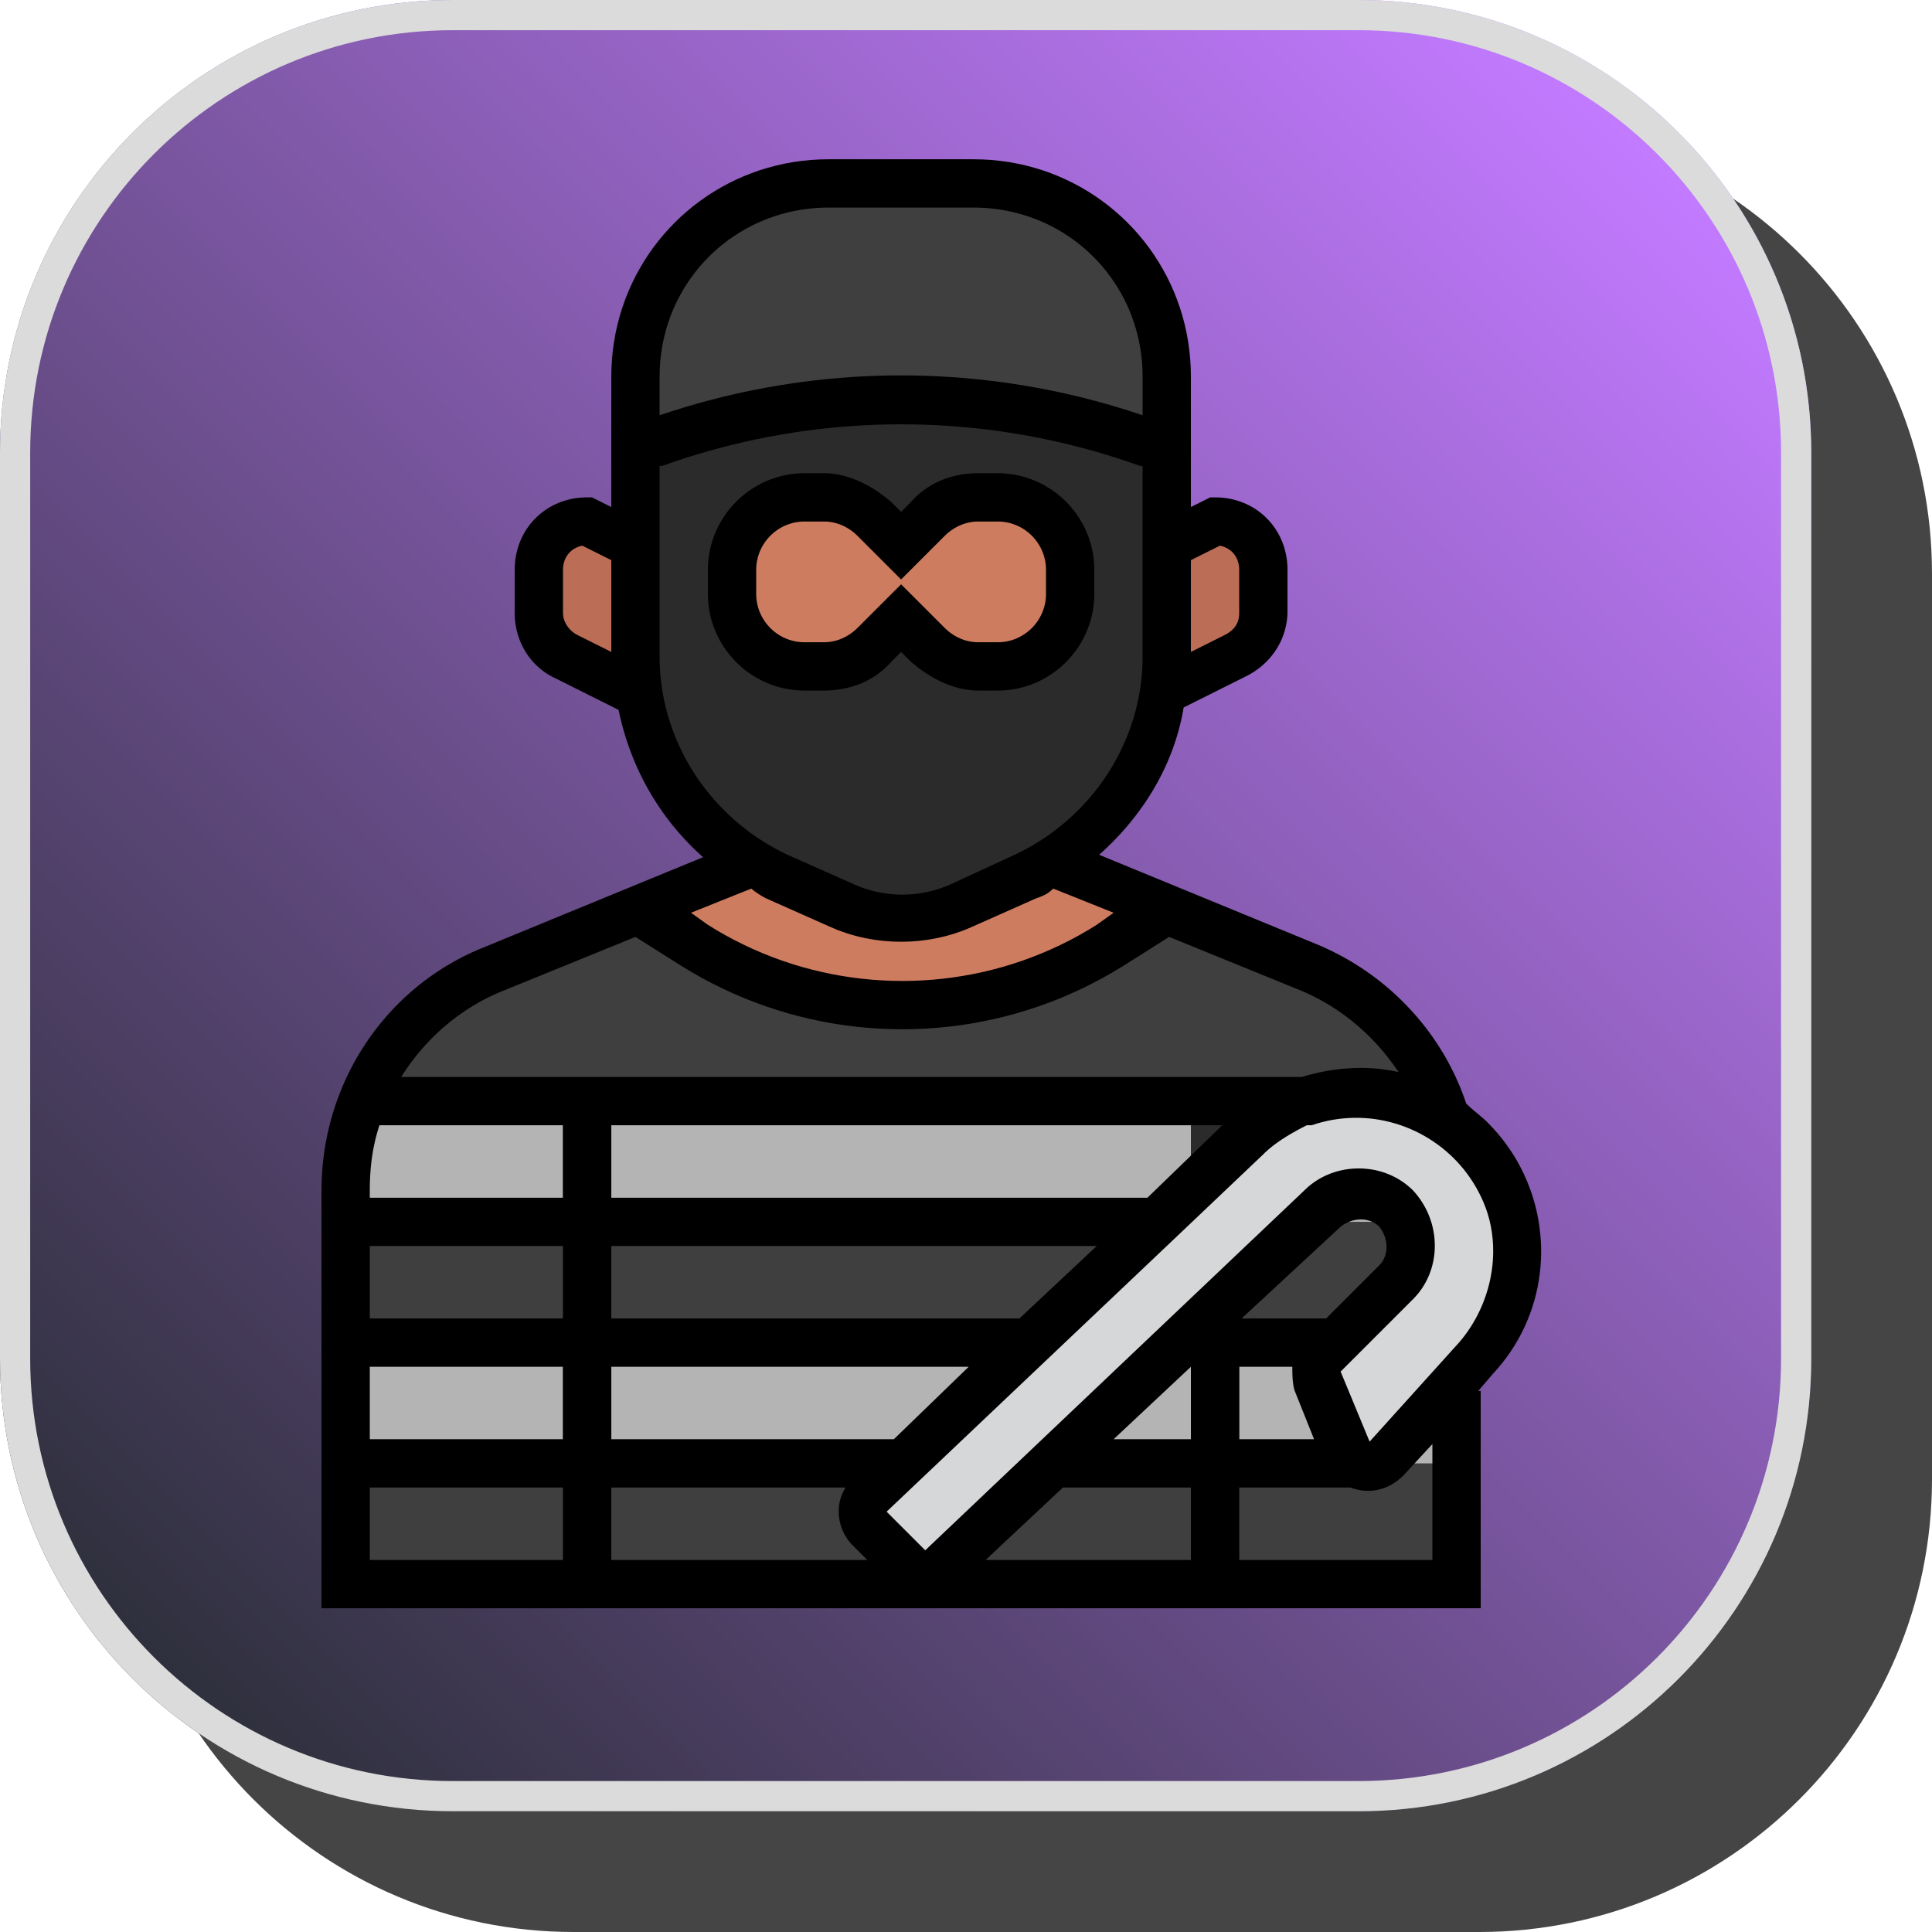 <?xml version="1.0" encoding="UTF-8" standalone="no"?>
<!DOCTYPE svg PUBLIC "-//W3C//DTD SVG 1.1//EN" "http://www.w3.org/Graphics/SVG/1.1/DTD/svg11.dtd">
<svg version="1.1" xmlns="http://www.w3.org/2000/svg" xmlns:xlink="http://www.w3.org/1999/xlink" preserveAspectRatio="xMidYMid meet" viewBox="0 0 640 640" width="35" height="35"><defs><path d="M490 40C572.84 40 640 107.16 640 190C640 280 640 400 640 490C640 572.84 572.84 640 490 640C400 640 280 640 190 640C107.16 640 40 572.84 40 490C40 400 40 280 40 190C40 107.16 107.16 40 190 40C280 40 400 40 490 40Z" id="eFwPlevRc"></path><path d="M450 0C532.84 0 600 67.16 600 150C600 240 600 360 600 450C600 532.84 532.84 600 450 600C360 600 240 600 150 600C67.16 600 0 532.84 0 450C0 360 0 240 0 150C0 67.16 67.16 0 150 0C240 0 360 0 450 0Z" id="gVLpY1RV1"></path><linearGradient id="gradientagXc4qlzF" gradientUnits="userSpaceOnUse" x1="555.81" y1="59.8" x2="45.39" y2="569.38"><stop style="stop-color: #c27aff;stop-opacity: 1" offset="0%"></stop><stop style="stop-color: #2b2e38;stop-opacity: 1" offset="100%"></stop><stop style="stop-color: #010000;stop-opacity: 1" offset="100%"></stop></linearGradient><clipPath id="clipabRmsZpCw"><use xlink:href="#gVLpY1RV1" opacity="1"></use></clipPath><path d="M346.5 284.76L250.5 284.76C198.66 306.36 169.86 318.36 164.1 320.76C133.7 332.76 114.5 361.56 114.5 394.36C114.5 403.05 114.5 446.52 114.5 524.76L482.5 524.76C482.5 446.52 482.5 403.05 482.5 394.36C482.5 361.56 463.3 332.76 432.9 320.76C421.38 315.96 392.58 303.96 346.5 284.76Z" id="k5xAMtLz4"></path><path d="M114.5 444.76L482.5 444.76L482.5 484.76L114.5 484.76L114.5 444.76Z" id="b3YPEMKd3V"></path><path d="M482.5 404.76C482.5 398.52 482.5 395.05 482.5 394.36C482.5 383.96 480.9 374.36 476.9 364.76C441.22 364.76 155.78 364.76 120.1 364.76C116.1 374.36 114.5 383.96 114.5 394.36C114.5 395.05 114.5 398.52 114.5 404.76L482.5 404.76Z" id="b3UOllDlm"></path><path d="M186.5 364.76L202.5 364.76L202.5 524.76L186.5 524.76L186.5 364.76Z" id="blHbSVcAc"></path><path d="M394.5 364.76L410.5 364.76L410.5 524.76L394.5 524.76L394.5 364.76Z" id="a33oUG3BCQ"></path><path d="M288.1 506.36C284.9 503.16 284.9 498.36 288.1 495.16C300.58 483.32 400.42 388.6 412.9 376.76C433.7 356.76 466.5 357.56 486.5 377.56C506.5 397.56 507.3 429.56 488.1 450.36C485.14 453.64 461.46 479.88 458.5 483.16C455.3 486.36 450.5 486.36 447.3 483.96C446.5 483.16 445.7 482.36 444.9 480.76C443.94 478.44 436.26 459.88 435.3 457.56C434.5 454.36 434.5 451.16 436.9 448.76C439.3 446.36 458.5 427.16 460.9 424.76C467.3 418.36 467.3 407.16 460.9 400.76C454.5 394.36 443.3 394.36 436.9 400.76C424.42 412.6 324.58 507.32 312.1 519.16C308.9 522.36 304.1 522.36 300.9 519.16C298.34 516.6 289.38 507.64 288.1 506.36Z" id="a1DvfStEHc"></path><path d="M229.7 312.76C271.3 339.16 324.9 339.16 367.3 312.76C368.58 311.96 374.98 307.96 386.5 300.76L346.5 284.76L250.5 284.76L211.3 300.76C221.11 307.16 227.25 311.16 229.7 312.76Z" id="cxPddF666"></path><path d="M386.5 176.76L386.5 224.76C400.42 218.04 408.15 214.3 409.7 213.56C415.3 211.16 418.5 205.56 418.5 199.16C418.5 197.72 418.5 186.2 418.5 184.76C418.5 175.96 411.3 168.76 402.5 168.76C400.37 169.82 395.03 172.49 386.5 176.76Z" id="a1hj2wYJRI"></path><path d="M194.5 172.76C185.7 172.76 178.5 179.96 178.5 188.76C178.5 190.2 178.5 201.72 178.5 203.16C178.5 209.56 181.7 215.16 187.3 217.56C188.85 218.3 196.58 222.04 210.5 228.76L210.5 180.76C201.97 176.49 196.63 173.82 194.5 172.76Z" id="agavw3fc"></path><path d="M274.5 60.76C239.3 60.76 210.5 89.56 210.5 124.76C210.5 126.36 210.5 134.36 210.5 148.76L386.5 148.76C386.5 134.36 386.5 126.36 386.5 124.76C386.5 89.56 357.7 60.76 322.5 60.76C312.9 60.76 279.3 60.76 274.5 60.76Z" id="bP5NhUDyT"></path><path d="M386.5 148.76C386.5 190.04 386.5 212.97 386.5 217.56C386.5 248.76 368.1 277.56 339.3 290.36C337.14 291.32 319.86 299 317.7 299.96C304.9 305.56 290.5 305.56 277.7 299.96C275.54 299 258.26 291.32 256.1 290.36C228.9 276.76 210.5 248.76 210.5 217.56C210.5 212.97 210.5 190.04 210.5 148.76C213.86 147.32 215.73 146.52 216.1 146.36C268.9 127.16 327.3 127.16 380.1 146.36C380.95 146.68 383.09 147.48 386.5 148.76Z" id="c16yu9zILn"></path><path d="M272.9 164.76C279.3 164.76 285.7 167.16 289.7 171.96C290.29 172.54 293.22 175.48 298.5 180.76C303.78 175.48 306.71 172.54 307.3 171.96C312.1 167.16 317.7 164.76 324.1 164.76C324.74 164.76 329.86 164.76 330.5 164.76C344.1 164.76 354.5 175.16 354.5 188.76C354.5 189.56 354.5 195.96 354.5 196.76C354.5 210.36 344.1 220.76 330.5 220.76C329.86 220.76 324.74 220.76 324.1 220.76C317.7 220.76 311.3 218.36 307.3 213.56C306.71 212.97 303.78 210.04 298.5 204.76C293.22 210.04 290.29 212.97 289.7 213.56C284.9 218.36 279.3 220.76 272.9 220.76C272.26 220.76 267.14 220.76 266.5 220.76C252.9 220.76 242.5 210.36 242.5 196.76C242.5 195.96 242.5 189.56 242.5 188.76C242.5 175.16 252.9 164.76 266.5 164.76C267.78 164.76 272.26 164.76 272.9 164.76Z" id="d9pMmMZnI"></path><path d="M274.1 156.79L274.7 156.82L275.3 156.87L275.9 156.94L276.49 157.02L277.09 157.11L277.69 157.22L278.28 157.34L278.88 157.47L279.47 157.61L280.06 157.77L280.65 157.94L281.23 158.12L281.82 158.32L282.4 158.52L282.98 158.74L283.55 158.97L284.13 159.21L284.7 159.46L285.27 159.72L285.83 159.99L286.4 160.27L286.95 160.56L287.51 160.86L288.06 161.17L288.61 161.49L289.15 161.81L289.69 162.15L290.22 162.49L290.76 162.85L291.28 163.21L291.8 163.58L292.32 163.95L292.83 164.34L293.33 164.73L293.83 165.12L294.33 165.53L294.82 165.94L295.3 166.36L298.5 169.56L301.47 166.59L301.51 166.55L301.58 166.48L301.7 166.36L302.12 165.88L302.56 165.42L303 164.97L303.45 164.53L303.91 164.11L304.38 163.69L304.85 163.29L305.34 162.9L305.83 162.52L306.32 162.16L306.83 161.8L307.34 161.46L307.87 161.13L308.39 160.81L308.93 160.51L309.47 160.21L310.02 159.93L310.57 159.66L311.13 159.4L311.7 159.16L312.27 158.92L312.85 158.7L313.44 158.49L314.03 158.29L314.62 158.11L315.22 157.93L315.83 157.77L316.44 157.62L317.05 157.48L317.67 157.36L318.3 157.24L318.93 157.14L319.56 157.05L320.2 156.97L320.84 156.91L321.49 156.85L322.13 156.81L322.79 156.78L323.44 156.76L324.1 156.76L330.5 156.76L331.81 156.78L333.11 156.86L334.4 157L335.67 157.18L336.93 157.41L338.17 157.69L339.39 158.02L340.59 158.4L341.77 158.82L342.92 159.28L344.06 159.79L345.17 160.34L346.26 160.94L347.32 161.57L348.36 162.24L349.37 162.95L350.35 163.7L351.3 164.48L352.21 165.3L353.1 166.16L353.95 167.04L354.77 167.96L355.56 168.91L356.3 169.89L357.02 170.9L357.69 171.93L358.32 173L358.91 174.08L359.47 175.2L359.97 176.33L360.44 177.49L360.86 178.67L361.24 179.87L361.57 181.09L361.85 182.33L362.08 183.58L362.26 184.86L362.39 186.14L362.47 187.44L362.5 188.76L362.5 196.76L362.47 198.07L362.39 199.37L362.26 200.66L362.08 201.93L361.85 203.18L361.57 204.42L361.24 205.64L360.86 206.84L360.44 208.02L359.97 209.18L359.47 210.32L358.91 211.43L358.32 212.52L357.69 213.58L357.02 214.62L356.3 215.62L355.56 216.6L354.77 217.55L353.95 218.47L353.1 219.36L352.21 220.21L351.3 221.03L350.35 221.81L349.37 222.56L348.36 223.27L347.32 223.94L346.26 224.58L345.17 225.17L344.06 225.72L342.92 226.23L341.77 226.7L340.59 227.12L339.39 227.49L338.17 227.82L336.93 228.1L335.67 228.34L334.4 228.52L333.11 228.65L331.81 228.73L330.5 228.76L324.1 228.76L323.5 228.75L322.9 228.73L322.3 228.69L321.7 228.64L321.1 228.57L320.51 228.49L319.91 228.4L319.31 228.3L318.72 228.18L318.13 228.04L317.53 227.9L316.94 227.74L316.35 227.57L315.77 227.39L315.18 227.2L314.6 226.99L314.02 226.77L313.45 226.55L312.87 226.31L312.3 226.06L311.73 225.8L311.17 225.53L310.6 225.25L310.05 224.96L309.49 224.66L308.94 224.35L308.39 224.03L307.85 223.7L307.31 223.36L306.78 223.02L306.24 222.67L305.72 222.31L305.2 221.94L304.68 221.56L304.17 221.18L303.67 220.79L303.17 220.39L302.67 219.98L302.18 219.57L301.7 219.16L300.3 217.76L298.5 215.96L295.3 219.16L294.88 219.63L294.44 220.09L294 220.54L293.55 220.98L293.09 221.41L292.62 221.82L292.15 222.22L291.66 222.61L291.17 222.99L290.68 223.36L290.17 223.71L289.66 224.05L289.13 224.38L288.61 224.7L288.07 225.01L287.53 225.3L286.98 225.58L286.43 225.85L285.87 226.11L285.3 226.36L284.73 226.59L284.15 226.81L283.56 227.02L282.97 227.22L282.38 227.41L281.78 227.58L281.17 227.74L280.56 227.89L279.95 228.03L279.33 228.16L278.7 228.27L278.07 228.37L277.44 228.46L276.8 228.54L276.16 228.61L275.51 228.66L274.87 228.7L274.21 228.73L273.56 228.75L272.9 228.76L266.5 228.76L265.19 228.73L263.89 228.65L262.6 228.52L261.33 228.34L260.07 228.1L258.83 227.82L257.61 227.49L256.41 227.12L255.23 226.7L254.08 226.23L252.94 225.72L251.83 225.17L250.74 224.58L249.68 223.94L248.64 223.27L247.63 222.56L246.65 221.81L245.7 221.03L244.79 220.21L243.9 219.36L243.05 218.47L242.23 217.55L241.44 216.6L240.7 215.62L239.98 214.62L239.31 213.58L238.68 212.52L238.09 211.43L237.53 210.32L237.02 209.18L236.56 208.02L236.14 206.84L235.76 205.64L235.43 204.42L235.15 203.18L234.92 201.93L234.74 200.66L234.61 199.37L234.53 198.07L234.5 196.76L234.5 188.76L234.53 187.44L234.61 186.14L234.74 184.86L234.92 183.58L235.15 182.33L235.43 181.09L235.76 179.87L236.14 178.67L236.56 177.49L237.03 176.33L237.53 175.2L238.09 174.08L238.68 173L239.31 171.93L239.98 170.9L240.7 169.89L241.44 168.91L242.23 167.96L243.05 167.04L243.9 166.16L244.79 165.3L245.7 164.48L246.65 163.7L247.63 162.95L248.64 162.24L249.68 161.57L250.74 160.94L251.83 160.34L252.94 159.79L254.08 159.28L255.23 158.82L256.41 158.4L257.61 158.02L258.83 157.69L260.07 157.41L261.33 157.18L262.6 157L263.89 156.86L265.19 156.78L266.5 156.76L272.9 156.76L273.5 156.76L274.1 156.79ZM265.84 172.77L265.19 172.81L264.55 172.88L263.91 172.97L263.29 173.08L262.67 173.22L262.06 173.39L261.46 173.58L260.87 173.79L260.29 174.02L259.72 174.27L259.16 174.55L258.62 174.85L258.09 175.16L257.57 175.5L257.07 175.85L256.58 176.23L256.1 176.62L255.64 177.03L255.2 177.46L254.77 177.9L254.36 178.36L253.97 178.83L253.6 179.32L253.24 179.83L252.91 180.34L252.59 180.88L252.29 181.42L252.02 181.98L251.76 182.54L251.53 183.12L251.32 183.71L251.13 184.31L250.97 184.92L250.83 185.54L250.71 186.17L250.62 186.81L250.55 187.45L250.51 188.1L250.5 188.76L250.5 196.76L250.51 197.41L250.55 198.06L250.62 198.71L250.71 199.34L250.83 199.97L250.97 200.59L251.13 201.2L251.32 201.8L251.53 202.39L251.76 202.97L252.02 203.54L252.29 204.09L252.59 204.64L252.91 205.17L253.24 205.69L253.6 206.19L253.97 206.68L254.36 207.15L254.77 207.61L255.2 208.06L255.64 208.48L256.1 208.89L256.58 209.29L257.07 209.66L257.57 210.01L258.09 210.35L258.62 210.67L259.16 210.96L259.72 211.24L260.29 211.49L260.87 211.73L261.46 211.94L262.06 212.13L262.67 212.29L263.29 212.43L263.91 212.55L264.55 212.64L265.19 212.7L265.84 212.74L266.5 212.76L272.9 212.76L273.2 212.75L273.5 212.74L273.8 212.73L274.1 212.71L274.4 212.68L274.7 212.65L275 212.61L275.29 212.56L275.59 212.51L275.89 212.46L276.18 212.39L276.48 212.32L276.77 212.25L277.07 212.17L277.36 212.08L277.65 211.99L277.94 211.89L278.23 211.78L278.51 211.67L278.8 211.56L279.08 211.43L279.37 211.3L279.65 211.17L279.93 211.03L280.2 210.88L280.48 210.73L280.75 210.57L281.03 210.4L281.3 210.23L281.56 210.06L281.83 209.87L282.09 209.68L282.35 209.49L282.61 209.29L282.86 209.08L283.12 208.87L283.37 208.65L283.61 208.42L283.86 208.19L284.1 207.96L284.96 207.1L285.14 206.92L293.78 198.28L294.32 197.74L298.5 193.56L312.9 207.96L313.14 208.19L313.39 208.42L313.63 208.65L313.88 208.87L314.14 209.08L314.39 209.29L314.65 209.49L314.91 209.68L315.17 209.87L315.44 210.06L315.7 210.23L315.97 210.4L316.25 210.57L316.52 210.73L316.8 210.88L317.07 211.03L317.35 211.17L317.63 211.3L317.92 211.43L318.2 211.56L318.49 211.67L318.77 211.78L319.06 211.89L319.35 211.99L319.64 212.08L319.93 212.17L320.23 212.25L320.52 212.32L320.82 212.39L321.11 212.46L321.41 212.51L321.71 212.56L322 212.61L322.3 212.65L322.6 212.68L322.9 212.71L323.2 212.73L323.5 212.74L323.8 212.75L324.1 212.76L330.5 212.76L331.16 212.74L331.81 212.7L332.45 212.64L333.09 212.55L333.71 212.43L334.33 212.29L334.94 212.13L335.54 211.94L336.13 211.73L336.71 211.49L337.28 211.24L337.84 210.96L338.38 210.67L338.91 210.35L339.43 210.01L339.93 209.66L340.42 209.29L340.9 208.89L341.36 208.48L341.8 208.06L342.23 207.61L342.64 207.15L343.03 206.68L343.4 206.19L343.76 205.69L344.09 205.17L344.41 204.64L344.71 204.09L344.98 203.54L345.24 202.97L345.47 202.39L345.68 201.8L345.87 201.2L346.03 200.59L346.17 199.97L346.29 199.34L346.38 198.71L346.45 198.06L346.49 197.41L346.5 196.76L346.5 188.76L346.49 188.1L346.45 187.45L346.38 186.81L346.29 186.17L346.17 185.54L346.03 184.92L345.87 184.31L345.68 183.71L345.47 183.12L345.24 182.54L344.98 181.98L344.71 181.42L344.41 180.88L344.09 180.34L343.76 179.83L343.4 179.32L343.03 178.83L342.64 178.36L342.23 177.9L341.8 177.46L341.36 177.03L340.9 176.62L340.42 176.23L339.93 175.85L339.43 175.5L338.91 175.16L338.38 174.85L337.84 174.55L337.28 174.27L336.71 174.02L336.13 173.79L335.54 173.58L334.94 173.39L334.33 173.22L333.71 173.08L333.09 172.97L332.45 172.88L331.81 172.81L331.16 172.77L330.5 172.76L324.1 172.76L323.8 172.76L323.5 172.77L323.2 172.78L322.9 172.8L322.6 172.83L322.3 172.86L322 172.9L321.71 172.95L321.41 173L321.11 173.06L320.82 173.12L320.52 173.19L320.23 173.26L319.93 173.34L319.64 173.43L319.35 173.52L319.06 173.62L318.77 173.73L318.49 173.84L318.2 173.96L317.92 174.08L317.63 174.21L317.35 174.34L317.07 174.48L316.8 174.63L316.52 174.78L316.25 174.94L315.97 175.11L315.7 175.28L315.44 175.46L315.17 175.64L314.91 175.83L314.65 176.02L314.39 176.22L314.14 176.43L313.88 176.64L313.63 176.86L313.39 177.09L313.14 177.32L312.9 177.56L303.22 187.23L302.68 187.77L298.5 191.96L286.8 180.26L284.64 178.1L284.1 177.56L283.86 177.32L283.61 177.09L283.37 176.86L283.12 176.64L282.86 176.43L282.61 176.22L282.35 176.02L282.09 175.83L281.83 175.64L281.56 175.46L281.3 175.28L281.03 175.11L280.75 174.94L280.48 174.78L280.2 174.63L279.93 174.48L279.65 174.34L279.37 174.21L279.08 174.08L278.8 173.96L278.51 173.84L278.23 173.73L277.94 173.62L277.65 173.52L277.36 173.43L277.07 173.34L276.77 173.26L276.48 173.19L276.18 173.12L275.89 173.06L275.59 173L275.29 172.95L275 172.9L274.7 172.86L274.4 172.83L274.1 172.8L273.8 172.78L273.5 172.77L273.2 172.76L272.9 172.76L266.5 172.76L265.84 172.77Z" id="fj0Ok4ZKo"></path><path d="M328.44 52.99L331.35 53.29L334.24 53.69L337.08 54.21L339.88 54.84L342.64 55.57L345.35 56.4L348.01 57.34L350.63 58.38L353.19 59.52L355.69 60.75L358.14 62.07L360.53 63.49L362.86 64.99L365.12 66.58L367.32 68.25L369.45 70.01L371.51 71.84L373.5 73.76L375.41 75.74L377.25 77.8L379 79.93L380.68 82.13L382.27 84.4L383.77 86.73L385.18 89.12L386.51 91.56L387.74 94.07L388.88 96.63L389.91 99.25L390.85 101.91L391.69 104.62L392.42 107.38L393.05 110.18L393.56 113.02L393.97 115.9L394.26 118.82L394.44 121.77L394.5 124.76L394.5 167.96L400.9 164.76L402.5 164.76L403.51 164.78L404.52 164.83L405.5 164.93L406.48 165.06L407.44 165.23L408.38 165.43L409.31 165.67L410.22 165.95L411.11 166.25L411.99 166.59L412.84 166.97L413.68 167.37L414.5 167.81L415.3 168.27L416.07 168.76L416.82 169.29L417.55 169.84L418.26 170.42L418.94 171.02L419.6 171.66L420.23 172.31L420.84 173L421.42 173.7L421.97 174.43L422.49 175.19L422.99 175.96L423.45 176.76L423.89 177.58L424.29 178.41L424.66 179.27L425 180.14L425.31 181.04L425.58 181.95L425.82 182.88L426.03 183.82L426.2 184.78L426.33 185.75L426.42 186.74L426.48 187.74L426.5 188.76L426.5 202.36L426.49 203.07L426.46 203.78L426.41 204.49L426.34 205.19L426.24 205.88L426.13 206.56L426 207.24L425.85 207.91L425.69 208.57L425.5 209.22L425.3 209.86L425.07 210.5L424.84 211.13L424.58 211.75L424.31 212.36L424.02 212.96L423.71 213.55L423.39 214.13L423.05 214.7L422.7 215.26L422.33 215.81L421.95 216.35L421.55 216.87L421.14 217.39L420.72 217.9L420.28 218.39L419.83 218.87L419.37 219.34L418.89 219.8L418.4 220.24L417.9 220.68L417.39 221.1L416.86 221.5L416.33 221.89L415.78 222.27L415.22 222.64L414.66 222.99L414.08 223.33L413.5 223.65L412.9 223.96L392.1 234.36L391.85 235.79L391.57 237.22L391.26 238.64L390.93 240.04L390.57 241.44L390.18 242.83L389.78 244.21L389.34 245.58L388.88 246.93L388.4 248.28L387.89 249.62L387.36 250.95L386.81 252.26L386.23 253.57L385.63 254.86L385.01 256.14L384.36 257.41L383.7 258.67L383.01 259.92L382.3 261.16L381.57 262.38L380.82 263.59L380.05 264.79L379.26 265.98L378.44 267.15L377.61 268.32L376.76 269.46L375.89 270.6L375.01 271.72L374.1 272.83L373.18 273.93L372.23 275.01L371.28 276.08L370.3 277.13L369.31 278.17L368.3 279.2L367.27 280.21L366.23 281.21L365.17 282.19L364.1 283.16L436.1 312.76L437.83 313.49L439.54 314.27L441.24 315.08L442.91 315.92L444.56 316.8L446.2 317.71L447.81 318.65L449.4 319.63L450.97 320.64L452.51 321.68L454.03 322.75L455.53 323.86L457.01 324.99L458.46 326.16L459.88 327.35L461.28 328.58L462.65 329.83L463.99 331.11L465.31 332.42L466.6 333.76L467.86 335.12L469.09 336.51L470.29 337.93L471.47 339.37L472.61 340.83L473.72 342.33L474.8 343.84L475.84 345.38L476.86 346.95L477.84 348.53L478.78 350.14L479.7 351.77L480.57 353.42L481.42 355.1L482.22 356.79L482.99 358.51L483.73 360.24L484.42 361.99L485.08 363.77L485.7 365.56L485.88 365.74L486.06 365.91L486.24 366.08L486.42 366.25L486.6 366.42L486.78 366.59L486.96 366.75L487.14 366.91L487.32 367.07L487.5 367.23L487.68 367.39L487.86 367.54L488.04 367.7L488.22 367.85L488.4 368L488.58 368.16L488.76 368.31L488.94 368.46L489.12 368.61L489.48 368.91L489.66 369.06L489.84 369.21L490.02 369.36L490.2 369.51L490.38 369.66L490.56 369.82L490.74 369.97L490.92 370.12L491.1 370.28L491.28 370.44L491.46 370.6L491.64 370.76L491.82 370.93L492 371.09L492.18 371.26L492.36 371.43L492.54 371.6L492.72 371.78L492.9 371.96L494.54 373.66L496.1 375.42L497.59 377.23L498.99 379.08L500.32 380.98L501.57 382.92L502.73 384.89L503.82 386.91L504.82 388.95L505.75 391.03L506.59 393.14L507.36 395.27L508.04 397.43L508.64 399.6L509.16 401.8L509.59 404.01L509.94 406.23L510.21 408.47L510.4 410.71L510.5 412.96L510.52 415.21L510.45 417.46L510.3 419.71L510.06 421.95L509.74 424.19L509.34 426.42L508.84 428.63L508.27 430.84L507.6 433.02L506.85 435.18L506.01 437.32L505.09 439.44L504.07 441.53L502.97 443.58L501.78 445.61L500.5 447.6L499.14 449.55L497.68 451.46L496.14 453.33L494.5 455.16L491.27 458.92L491.09 459.13L489.7 460.76L490.5 460.76L490.5 532.76L106.5 532.76L106.5 394.36L106.54 391.66L106.66 388.99L106.86 386.33L107.14 383.69L107.49 381.07L107.92 378.48L108.43 375.91L109.01 373.36L109.66 370.84L110.39 368.34L111.18 365.88L112.05 363.45L112.99 361.05L113.99 358.68L115.06 356.35L116.2 354.05L117.41 351.79L118.67 349.57L120.01 347.39L121.4 345.26L122.86 343.16L124.37 341.12L125.95 339.11L127.58 337.16L129.27 335.26L131.02 333.4L132.83 331.6L134.68 329.85L136.6 328.16L138.56 326.52L140.58 324.94L142.65 323.42L144.76 321.96L146.93 320.56L149.15 319.23L151.41 317.96L153.71 316.75L156.07 315.62L158.46 314.55L160.9 313.56L232.9 283.96L231.83 282.99L230.78 282.01L229.74 281.01L228.72 280L227.73 278.97L226.75 277.93L225.79 276.88L224.84 275.81L223.92 274.73L223.01 273.63L222.13 272.52L221.26 271.4L220.41 270.26L219.58 269.12L218.77 267.95L217.98 266.78L217.2 265.59L216.45 264.39L215.71 263.18L215 261.96L214.3 260.72L213.63 259.47L212.97 258.21L212.34 256.94L211.72 255.66L211.12 254.37L210.55 253.06L209.99 251.75L209.45 250.42L208.94 249.08L208.44 247.73L207.97 246.38L207.51 245.01L207.08 243.63L206.66 242.24L206.27 240.84L205.89 239.44L205.54 238.02L205.21 236.59L204.9 235.16L184.1 224.76L183.45 224.45L182.81 224.12L182.19 223.78L181.58 223.42L180.99 223.04L180.41 222.65L179.85 222.24L179.31 221.82L178.78 221.38L178.26 220.93L177.76 220.47L177.28 219.99L176.81 219.5L176.36 219L175.93 218.48L175.51 217.96L175.11 217.42L174.72 216.88L174.35 216.32L174 215.76L173.66 215.18L173.34 214.6L173.04 214.01L172.75 213.41L172.48 212.8L172.23 212.19L171.99 211.57L171.77 210.95L171.57 210.32L171.39 209.68L171.22 209.04L171.07 208.4L170.94 207.75L170.82 207.1L170.72 206.45L170.64 205.79L170.58 205.13L170.54 204.48L170.51 203.82L170.5 203.16L170.5 188.76L170.52 187.74L170.58 186.74L170.67 185.75L170.8 184.78L170.97 183.82L171.18 182.88L171.42 181.95L171.69 181.04L172 180.14L172.34 179.27L172.71 178.41L173.11 177.58L173.55 176.76L174.01 175.96L174.51 175.19L175.03 174.43L175.58 173.7L176.16 173L176.77 172.31L177.4 171.66L178.06 171.02L178.74 170.42L179.45 169.84L180.18 169.29L180.93 168.76L181.7 168.27L182.5 167.81L183.32 167.37L184.16 166.97L185.01 166.59L185.89 166.25L186.78 165.95L187.69 165.67L188.62 165.43L189.56 165.23L190.52 165.06L191.5 164.93L192.48 164.83L193.49 164.78L194.5 164.76L196.1 164.76L202.5 167.96L202.5 124.76L202.56 121.77L202.74 118.82L203.03 115.9L203.44 113.02L203.95 110.18L204.58 107.38L205.31 104.62L206.15 101.91L207.09 99.25L208.13 96.63L209.26 94.07L210.49 91.56L211.82 89.12L213.23 86.73L214.73 84.4L216.32 82.13L218 79.93L219.75 77.8L221.59 75.74L223.5 73.76L225.49 71.84L227.55 70.01L229.68 68.25L231.88 66.58L234.14 64.99L236.47 63.49L238.86 62.07L241.31 60.75L243.81 59.52L246.38 58.38L248.99 57.34L251.65 56.4L254.36 55.57L257.12 54.84L259.92 54.21L262.76 53.69L265.65 53.29L268.56 52.99L271.52 52.82L274.5 52.76L322.5 52.76L325.48 52.82L328.44 52.99ZM122.5 516.76L186.5 516.76L186.5 492.76L122.5 492.76L122.5 516.76ZM326.5 516.76L394.5 516.76L394.5 492.76L352.1 492.76L326.5 516.76ZM202.5 516.76L287.3 516.76L285.56 515.02L282.79 512.24L282.5 511.96L282.15 511.59L281.8 511.21L281.48 510.82L281.16 510.43L280.85 510.02L280.56 509.6L280.29 509.17L280.02 508.73L279.77 508.29L279.54 507.83L279.32 507.37L279.11 506.9L278.92 506.43L278.74 505.95L278.58 505.46L278.43 504.97L278.3 504.47L278.18 503.97L278.08 503.47L278 502.96L277.93 502.45L277.88 501.93L277.85 501.42L277.83 500.9L277.84 500.38L277.86 499.86L277.89 499.34L277.95 498.82L278.02 498.3L278.11 497.78L278.22 497.27L278.35 496.75L278.5 496.24L278.67 495.73L278.86 495.22L279.07 494.72L279.29 494.22L279.54 493.73L279.81 493.24L280.1 492.76L202.5 492.76L202.5 516.76ZM464.53 489.12L464.15 489.47L463.76 489.81L463.37 490.13L462.98 490.44L462.58 490.74L462.17 491.03L461.76 491.3L461.34 491.56L460.92 491.8L460.49 492.04L460.06 492.26L459.63 492.46L459.19 492.65L458.74 492.83L458.29 492.99L457.84 493.14L457.39 493.28L456.93 493.4L456.47 493.51L456 493.6L455.54 493.68L455.07 493.75L454.59 493.8L454.12 493.83L453.64 493.85L453.16 493.86L452.68 493.85L452.2 493.83L451.71 493.79L451.22 493.74L450.74 493.67L450.25 493.58L449.76 493.48L449.27 493.37L448.78 493.24L448.28 493.09L447.79 492.93L447.3 492.76L410.5 492.76L410.5 516.76L474.5 516.76L474.5 478.36L464.9 488.76L464.53 489.12ZM445.04 370.48L443.28 370.68L441.51 370.95L439.75 371.29L438 371.71L436.24 372.19L434.5 372.76L432.9 372.76L432.54 372.94L432.17 373.12L431.81 373.31L431.44 373.5L431.07 373.69L430.69 373.89L430.32 374.09L429.94 374.29L429.57 374.5L429.19 374.71L428.81 374.92L428.43 375.13L428.05 375.35L427.67 375.57L427.29 375.79L426.91 376.02L426.53 376.25L426.15 376.48L425.78 376.72L425.4 376.96L425.03 377.2L424.65 377.44L424.28 377.69L423.91 377.94L423.55 378.19L423.19 378.45L422.82 378.71L422.47 378.97L422.11 379.24L421.76 379.51L421.42 379.78L421.07 380.05L420.73 380.33L420.4 380.61L420.07 380.89L419.75 381.18L419.43 381.47L419.11 381.76L418.8 382.06L418.5 382.36L417.88 382.95L411.16 389.33L410.44 390.02L407.24 393.06L406.36 393.89L397 402.79L395.8 403.93L390.68 408.79L389.32 410.08L386.5 412.76L293.7 500.76L306.5 513.56L312.12 508.22L317.62 503L323 497.9L328.24 492.92L333.36 488.06L338.35 483.32L347.96 474.2L352.57 469.82L365.66 457.4L369.76 453.5L373.74 449.72L384.93 439.1L388.41 435.8L391.76 432.62L394.98 429.56L398.08 426.62L401.05 423.8L406.61 418.52L414 411.5L416.22 409.4L418.3 407.42L422.09 403.82L423.8 402.2L425.38 400.7L426.83 399.32L428.16 398.06L429.36 396.92L430.44 395.9L431.38 395L432.2 394.22L432.9 393.56L433.63 392.91L434.39 392.3L435.16 391.73L435.96 391.18L436.78 390.67L437.61 390.19L438.46 389.75L439.33 389.34L440.21 388.96L441.1 388.62L442.01 388.31L442.92 388.03L443.85 387.79L444.78 387.59L445.73 387.41L446.67 387.27L447.63 387.17L448.58 387.1L449.54 387.06L450.5 387.06L451.46 387.09L452.42 387.16L453.37 387.26L454.33 387.39L455.28 387.56L456.22 387.77L457.15 388.01L458.08 388.29L458.99 388.6L459.9 388.94L460.79 389.33L461.67 389.74L462.54 390.19L463.39 390.68L464.22 391.21L465.04 391.76L465.84 392.36L466.61 392.99L467.37 393.65L468.1 394.36L468.8 395.15L469.47 395.96L470.1 396.79L470.69 397.63L471.25 398.5L471.77 399.37L472.26 400.27L472.71 401.17L473.12 402.09L473.5 403.02L473.84 403.96L474.15 404.9L474.42 405.86L474.65 406.82L474.85 407.79L475.01 408.76L475.14 409.73L475.23 410.71L475.28 411.68L475.3 412.66L475.28 413.63L475.23 414.6L475.14 415.57L475.01 416.53L474.85 417.49L474.65 418.44L474.42 419.38L474.15 420.31L473.84 421.23L473.5 422.14L473.12 423.04L472.71 423.92L472.26 424.79L471.77 425.65L471.25 426.48L470.69 427.3L470.1 428.09L469.47 428.87L468.8 429.62L468.1 430.36L467.97 430.49L467.81 430.64L467.63 430.82L466.05 432.41L465.7 432.76L465.33 433.13L464.93 433.52L464.51 433.94L464.07 434.39L463.6 434.86L463.11 435.35L462.59 435.86L462.05 436.4L461.49 436.97L460.9 437.56L460.29 438.17L459.65 438.8L458.99 439.46L457.6 440.86L456.87 441.59L456.11 442.34L455.33 443.12L453.7 444.76L452.85 445.61L451.97 446.48L451.07 447.38L450.15 448.31L449.2 449.26L448.23 450.23L447.23 451.22L446.21 452.24L444.1 454.36L453.7 477.56L483.3 444.76L484.07 443.85L484.81 442.92L485.53 441.97L486.22 441L486.89 440.01L487.54 439.01L488.15 437.99L488.75 436.95L489.31 435.9L489.85 434.83L490.36 433.75L490.85 432.66L491.3 431.56L491.73 430.44L492.13 429.32L492.5 428.18L492.85 427.04L493.16 425.88L493.45 424.72L493.7 423.56L493.92 422.38L494.12 421.21L494.28 420.02L494.42 418.84L494.52 417.65L494.59 416.46L494.63 415.26L494.63 414.07L494.61 412.87L494.55 411.68L494.46 410.49L494.33 409.3L494.18 408.11L493.98 406.93L493.76 405.75L493.5 404.58L493.2 403.41L492.87 402.25L492.5 401.1L492.1 399.96L491.41 398.24L490.66 396.56L489.84 394.93L488.98 393.34L488.05 391.8L487.07 390.3L486.04 388.85L484.96 387.45L483.83 386.1L482.65 384.79L481.43 383.54L480.16 382.34L478.86 381.19L477.51 380.09L476.13 379.05L474.7 378.06L473.25 377.12L471.76 376.24L470.25 375.42L468.7 374.66L467.13 373.95L465.53 373.3L463.91 372.72L462.26 372.19L460.6 371.73L458.92 371.33L457.22 370.99L455.51 370.72L453.79 370.51L452.05 370.37L450.31 370.29L448.55 370.29L446.8 370.35L445.04 370.48ZM122.5 476.76L186.5 476.76L186.5 452.76L122.5 452.76L122.5 476.76ZM410.5 476.76L435.3 476.76L428.9 460.76L428.77 460.35L428.66 459.93L428.56 459.5L428.48 459.06L428.4 458.61L428.34 458.15L428.28 457.69L428.24 457.22L428.2 456.76L428.17 456.29L428.15 455.83L428.13 455.36L428.12 454.91L428.11 454.46L428.1 454.02L428.1 453.58L428.1 453.16L428.1 452.76L410.5 452.76L410.5 476.76ZM394.5 476.76L394.5 452.76L368.9 476.76L394.5 476.76ZM202.5 476.76L296.1 476.76L320.9 452.76L202.5 452.76L202.5 476.76ZM449.97 403.99L449.41 404.05L448.86 404.14L448.3 404.27L447.75 404.42L447.2 404.61L446.66 404.82L446.13 405.07L445.6 405.34L445.09 405.65L444.59 405.99L444.1 406.36L411.3 436.76L439.3 436.76L456.9 419.16L457.27 418.76L457.61 418.34L457.91 417.91L458.19 417.45L458.44 416.98L458.65 416.49L458.84 415.99L458.99 415.48L459.11 414.95L459.2 414.42L459.27 413.88L459.3 413.33L459.3 412.78L459.27 412.23L459.2 411.67L459.11 411.11L458.99 410.56L458.84 410.01L458.65 409.46L458.44 408.92L458.19 408.38L457.91 407.86L457.61 407.35L457.27 406.84L456.9 406.36L456.5 405.99L456.09 405.65L455.65 405.34L455.2 405.07L454.72 404.82L454.24 404.61L453.74 404.42L453.22 404.27L452.7 404.14L452.16 404.05L451.62 403.99L451.08 403.96L450.52 403.96L449.97 403.99ZM122.5 436.76L186.5 436.76L186.5 412.76L122.5 412.76L122.5 436.76ZM202.5 436.76L337.7 436.76L363.3 412.76L202.5 412.76L202.5 436.76ZM125.49 373.39L125.29 374.03L125.1 374.66L124.92 375.3L124.74 375.93L124.57 376.57L124.41 377.2L124.26 377.84L124.12 378.47L123.98 379.11L123.85 379.74L123.72 380.38L123.6 381.02L123.49 381.65L123.39 382.29L123.29 382.92L123.2 383.56L123.11 384.19L123.04 384.83L122.96 385.46L122.9 386.1L122.83 386.73L122.78 387.37L122.73 388L122.68 388.64L122.64 389.27L122.61 389.91L122.58 390.54L122.55 391.18L122.53 391.82L122.52 392.45L122.51 393.09L122.5 393.72L122.5 394.36L122.5 396.76L186.5 396.76L186.5 372.76L125.7 372.76L125.49 373.39ZM202.5 396.76L380.1 396.76L404.9 372.76L202.5 372.76L202.5 396.76ZM373 319.39L372.67 319.6L372.1 319.96L368.72 322L365.29 323.95L361.83 325.78L358.32 327.52L354.78 329.14L351.21 330.67L347.61 332.08L343.97 333.4L340.31 334.6L336.63 335.71L332.92 336.7L329.19 337.6L325.44 338.38L321.68 339.07L317.9 339.64L314.12 340.12L310.32 340.48L306.52 340.75L302.71 340.9L298.9 340.96L295.09 340.9L291.28 340.75L287.48 340.48L283.68 340.12L279.9 339.64L276.12 339.07L272.36 338.38L268.61 337.6L264.88 336.7L261.17 335.71L257.49 334.6L253.83 333.4L250.19 332.08L246.59 330.67L243.02 329.14L239.48 327.52L235.97 325.78L232.51 323.95L229.08 322L225.7 319.96L224.8 319.39L224.61 319.27L224.18 319L210.5 310.36L208.37 311.23L194.95 316.69L193.25 317.39L191.6 318.06L190.01 318.71L188.47 319.33L186.98 319.94L185.55 320.52L184.18 321.08L178.1 323.56L177.05 323.99L175.1 324.78L174.21 325.14L173.38 325.48L172.59 325.8L171.86 326.1L171.19 326.37L169.03 327.25L168.62 327.42L167.98 327.68L167.3 327.96L166.22 328.39L165.16 328.83L164.1 329.3L163.05 329.78L162.02 330.28L160.99 330.79L159.97 331.32L158.96 331.87L157.96 332.44L156.98 333.02L156 333.62L155.03 334.23L154.08 334.86L153.13 335.5L152.2 336.16L151.27 336.83L150.36 337.51L149.46 338.21L148.58 338.93L147.7 339.66L146.84 340.4L145.98 341.15L145.14 341.92L144.32 342.7L143.5 343.5L142.7 344.3L141.91 345.12L141.14 345.95L140.37 346.79L139.63 347.64L138.89 348.51L138.17 349.38L137.46 350.27L136.76 351.17L136.08 352.07L135.42 352.99L134.77 353.92L134.13 354.86L133.51 355.8L132.9 356.76L431.3 356.76L432.08 356.52L432.87 356.29L433.65 356.08L434.44 355.87L435.23 355.67L436.03 355.48L436.82 355.3L437.62 355.13L438.42 354.97L439.23 354.82L440.03 354.68L440.83 354.55L441.64 354.42L442.45 354.31L443.25 354.21L444.06 354.12L444.87 354.04L445.68 353.97L446.49 353.91L447.3 353.86L448.11 353.82L448.92 353.79L449.73 353.77L450.54 353.76L451.35 353.76L452.15 353.78L452.96 353.8L453.77 353.84L454.57 353.89L455.38 353.94L456.18 354.01L456.98 354.09L457.78 354.19L458.57 354.29L459.37 354.41L460.16 354.53L460.95 354.67L461.73 354.82L462.52 354.98L463.3 355.16L462.69 354.26L462.08 353.37L461.45 352.5L460.8 351.63L460.15 350.77L459.49 349.92L458.81 349.09L458.12 348.26L457.42 347.44L456.71 346.63L455.99 345.83L455.26 345.05L454.51 344.27L453.76 343.51L452.99 342.75L452.22 342.01L451.43 341.28L450.63 340.56L449.82 339.85L449 339.16L448.17 338.47L447.33 337.8L446.48 337.14L445.62 336.49L444.75 335.86L443.86 335.24L442.97 334.63L442.07 334.03L441.16 333.45L440.24 332.88L439.31 332.33L438.37 331.78L437.42 331.26L436.46 330.74L435.49 330.24L434.51 329.76L433.52 329.28L432.52 328.83L431.52 328.38L430.5 327.96L387.3 310.36L373.19 319.27L373 319.39ZM348.66 294.59L348.54 294.7L348.42 294.81L348.3 294.92L348.18 295.03L348.06 295.13L347.93 295.23L347.81 295.32L347.69 295.42L347.56 295.51L347.44 295.6L347.31 295.69L347.19 295.78L347.06 295.86L346.93 295.94L346.8 296.02L346.67 296.1L346.53 296.18L346.4 296.26L346.26 296.33L346.13 296.4L345.99 296.48L345.85 296.55L345.7 296.61L345.56 296.68L345.41 296.75L345.27 296.82L345.12 296.88L344.96 296.94L344.81 297.01L344.65 297.07L344.49 297.13L344.33 297.19L344.16 297.26L344 297.32L343.83 297.38L343.65 297.44L343.48 297.5L343.3 297.56L321.7 307.16L320.61 307.62L319.52 308.07L318.41 308.49L317.29 308.88L316.16 309.26L315.03 309.6L313.88 309.93L312.73 310.23L311.57 310.5L310.4 310.76L309.23 310.98L308.05 311.19L306.87 311.37L305.68 311.52L304.49 311.66L303.29 311.76L302.1 311.85L300.9 311.91L299.7 311.94L298.5 311.96L297.3 311.94L296.1 311.91L294.9 311.85L293.71 311.76L292.51 311.66L291.32 311.52L290.13 311.37L288.95 311.19L287.77 310.98L286.6 310.76L285.43 310.5L284.27 310.23L283.12 309.93L281.97 309.6L280.84 309.26L279.71 308.88L278.59 308.49L277.48 308.07L276.39 307.62L275.3 307.16L253.7 297.56L253.58 297.5L253.45 297.43L253.33 297.36L253.2 297.29L253.07 297.22L252.93 297.15L252.8 297.07L252.66 296.99L252.53 296.91L252.39 296.83L252.25 296.75L252.11 296.66L251.97 296.58L251.83 296.49L251.69 296.4L251.55 296.32L251.41 296.23L251.27 296.14L251.14 296.05L251 295.96L250.87 295.87L250.73 295.78L250.6 295.69L250.47 295.6L250.35 295.51L250.23 295.42L250.1 295.34L249.99 295.25L249.87 295.16L249.76 295.08L249.66 295L249.55 294.92L249.45 294.84L249.36 294.77L249.27 294.69L249.19 294.62L249.11 294.55L249.03 294.48L248.96 294.42L248.9 294.36L248.34 294.58L247.94 294.74L247.19 295.04L246.9 295.16L246.26 295.41L245.91 295.55L245.54 295.7L245.15 295.86L244.74 296.02L244.31 296.19L242.39 296.96L241.86 297.17L240.15 297.86L239.54 298.1L238.91 298.35L238.26 298.61L233.15 300.66L231.51 301.31L230.66 301.65L228.9 302.36L229.63 302.88L230.53 303.52L230.74 303.67L231.7 304.36L233.09 305.35L233.21 305.44L234.39 306.28L234.43 306.31L234.5 306.36L237.46 308.17L240.46 309.89L243.5 311.52L246.57 313.05L249.68 314.49L252.82 315.84L255.99 317.1L259.18 318.26L262.41 319.33L265.65 320.31L268.92 321.19L272.2 321.98L275.5 322.68L278.82 323.28L282.14 323.79L285.48 324.21L288.83 324.54L292.18 324.77L295.54 324.91L298.9 324.96L302.26 324.91L305.62 324.77L308.97 324.54L312.32 324.21L315.66 323.79L318.98 323.28L322.3 322.68L325.6 321.98L328.88 321.19L332.15 320.31L335.39 319.33L338.62 318.26L341.81 317.1L344.98 315.84L348.12 314.49L351.23 313.05L354.3 311.52L357.34 309.89L360.34 308.17L363.3 306.36L363.7 306.07L364.04 305.83L364.14 305.76L364.59 305.44L364.71 305.35L365.27 304.95L365.43 304.84L366.1 304.36L366.28 304.23L367.06 303.67L367.27 303.52L368.17 302.88L368.41 302.71L368.9 302.36L363.86 300.34L363.09 300.03L361.61 299.44L360.9 299.16L359.54 298.61L358.89 298.35L358.26 298.1L357.06 297.62L353.49 296.19L353.06 296.02L352.65 295.86L352.26 295.7L351.89 295.55L351.54 295.41L349.14 294.45L349.01 294.4L348.9 294.36L348.78 294.48L348.66 294.59ZM290.46 140.69L286.44 140.87L282.43 141.11L278.42 141.42L274.41 141.8L270.41 142.25L266.42 142.76L262.43 143.35L258.45 144.01L254.48 144.73L250.52 145.52L246.57 146.39L242.63 147.32L238.71 148.32L234.79 149.39L230.9 150.53L227.01 151.73L223.15 153.01L219.3 154.36L218.5 154.36L218.5 217.56L218.53 219.65L218.63 221.74L218.78 223.81L219 225.87L219.27 227.92L219.61 229.96L220 231.98L220.45 233.98L220.96 235.96L221.53 237.93L222.15 239.88L222.82 241.81L223.55 243.71L224.33 245.59L225.17 247.45L226.05 249.29L226.99 251.1L227.98 252.88L229.01 254.63L230.1 256.36L231.23 258.05L232.42 259.72L233.64 261.35L234.92 262.95L236.23 264.51L237.6 266.04L239 267.53L240.45 268.99L241.94 270.4L243.47 271.78L245.05 273.12L246.66 274.41L248.31 275.67L250 276.88L251.73 278.04L253.49 279.16L255.29 280.23L257.13 281.26L259 282.23L260.9 283.16L282.5 292.76L283.28 293.11L284.07 293.44L284.87 293.76L285.66 294.05L286.47 294.33L287.28 294.59L288.09 294.84L288.91 295.06L289.73 295.27L290.55 295.46L291.38 295.63L292.21 295.78L293.04 295.92L293.87 296.03L294.71 296.13L295.54 296.21L296.38 296.28L297.22 296.32L298.06 296.35L298.9 296.36L299.74 296.35L300.58 296.32L301.42 296.28L302.26 296.21L303.09 296.13L303.93 296.03L304.76 295.92L305.59 295.78L306.42 295.63L307.25 295.46L308.07 295.27L308.89 295.06L309.71 294.84L310.52 294.59L311.33 294.33L312.14 294.05L312.93 293.76L313.73 293.44L314.52 293.11L315.3 292.76L336.1 283.16L338 282.23L339.87 281.26L341.71 280.23L343.51 279.16L345.27 278.04L347 276.88L348.69 275.67L350.34 274.41L351.95 273.12L353.53 271.78L355.06 270.4L356.55 268.99L358 267.53L359.4 266.04L360.77 264.51L362.08 262.95L363.36 261.35L364.59 259.72L365.77 258.05L366.9 256.36L367.99 254.63L369.02 252.88L370.01 251.1L370.95 249.29L371.83 247.45L372.67 245.59L373.45 243.71L374.18 241.81L374.85 239.88L375.48 237.93L376.04 235.96L376.55 233.98L377 231.98L377.39 229.96L377.73 227.92L378 225.87L378.22 223.81L378.38 221.74L378.47 219.65L378.5 217.56L378.5 154.36L377.7 154.36L373.85 153.01L369.99 151.73L366.1 150.53L362.21 149.39L358.29 148.32L354.37 147.32L350.43 146.39L346.48 145.52L342.52 144.73L338.55 144.01L334.57 143.35L330.58 142.76L326.59 142.25L322.59 141.8L318.58 141.42L314.57 141.11L310.56 140.87L306.54 140.69L302.52 140.59L298.5 140.56L294.48 140.59L290.46 140.69ZM191.56 181.14L190.94 181.4L190.35 181.7L189.81 182.04L189.3 182.43L188.83 182.85L188.4 183.31L188.01 183.81L187.66 184.33L187.36 184.89L187.1 185.48L186.89 186.09L186.72 186.72L186.6 187.38L186.52 188.06L186.5 188.76L186.5 203.16L186.52 203.59L186.57 204.03L186.65 204.49L186.77 204.95L186.92 205.42L187.1 205.89L187.31 206.36L187.56 206.83L187.85 207.29L188.16 207.73L188.51 208.17L188.89 208.59L189.31 208.99L189.76 209.37L190.24 209.73L190.75 210.06L191.3 210.36L202.5 215.96L202.5 185.56L192.9 180.76L192.21 180.92L191.56 181.14ZM394.5 215.96L405.7 210.36L406.25 210.07L406.76 209.76L407.24 209.43L407.69 209.09L408.11 208.74L408.49 208.36L408.84 207.97L409.15 207.57L409.44 207.14L409.69 206.7L409.9 206.25L410.08 205.77L410.23 205.28L410.35 204.78L410.43 204.25L410.48 203.71L410.5 203.16L410.5 188.76L410.48 188.06L410.4 187.38L410.28 186.72L410.11 186.09L409.9 185.48L409.64 184.89L409.34 184.33L408.99 183.81L408.6 183.31L408.17 182.85L407.7 182.43L407.19 182.04L406.65 181.7L406.06 181.4L405.44 181.14L404.79 180.92L404.1 180.76L394.5 185.56L394.5 215.96ZM272.17 68.8L269.87 68.94L267.6 69.17L265.35 69.48L263.14 69.88L260.95 70.37L258.81 70.94L256.7 71.59L254.62 72.31L252.59 73.12L250.59 74L248.64 74.96L246.74 75.98L244.88 77.08L243.07 78.25L241.31 79.48L239.6 80.78L237.94 82.15L236.34 83.57L234.8 85.06L233.31 86.6L231.89 88.2L230.53 89.86L229.23 91.57L227.99 93.33L226.83 95.14L225.73 97L224.7 98.9L223.74 100.85L222.86 102.84L222.06 104.88L221.33 106.95L220.68 109.06L220.11 111.21L219.63 113.39L219.23 115.61L218.91 117.85L218.68 120.13L218.55 122.43L218.5 124.76L218.5 137.56L222.41 136.27L226.33 135.05L230.26 133.89L234.21 132.8L238.17 131.78L242.14 130.82L246.12 129.93L250.12 129.11L254.12 128.35L258.13 127.66L262.14 127.03L266.16 126.47L270.19 125.97L274.23 125.54L278.27 125.18L282.31 124.88L286.35 124.65L290.4 124.49L294.45 124.39L298.5 124.36L302.55 124.39L306.6 124.49L310.65 124.65L314.69 124.88L318.73 125.18L322.77 125.54L326.81 125.97L330.84 126.47L334.86 127.03L338.88 127.66L342.88 128.35L346.88 129.11L350.88 129.93L354.86 130.82L358.83 131.78L362.79 132.8L366.74 133.89L370.67 135.05L374.59 136.27L378.5 137.56L378.5 124.76L378.45 122.43L378.32 120.13L378.09 117.85L377.77 115.61L377.37 113.39L376.89 111.21L376.32 109.06L375.67 106.95L374.94 104.88L374.14 102.84L373.26 100.85L372.3 98.9L371.27 97L370.17 95.14L369.01 93.33L367.77 91.57L366.47 89.86L365.11 88.2L363.69 86.6L362.2 85.06L360.66 83.57L359.06 82.15L357.4 80.78L355.69 79.48L353.93 78.25L352.12 77.08L350.26 75.98L348.36 74.96L346.41 74L344.41 73.12L342.38 72.31L340.3 71.59L338.19 70.94L336.05 70.37L333.86 69.88L331.65 69.48L329.4 69.17L327.13 68.94L324.83 68.8L322.5 68.76L274.5 68.76L272.17 68.8Z" id="d2wenIa0UH"></path></defs><g><g><g><use xlink:href="#eFwPlevRc" opacity="0.8" fill="#454545" fill-opacity="1"></use></g><g><use xlink:href="#gVLpY1RV1" opacity="1" fill="url(#gradientagXc4qlzF)"></use><g clip-path="url(#clipabRmsZpCw)"><use xlink:href="#gVLpY1RV1" opacity="1" fill-opacity="0" stroke="#dbdbdb" stroke-width="20" stroke-opacity="1"></use></g></g><g><use xlink:href="#k5xAMtLz4" opacity="1" fill="#3f3f3f" fill-opacity="1"></use><g><use xlink:href="#k5xAMtLz4" opacity="1" fill-opacity="0" stroke="#000000" stroke-width="1" stroke-opacity="0"></use></g></g><g><use xlink:href="#b3YPEMKd3V" opacity="1" fill="#b4b4b5" fill-opacity="1"></use><g><use xlink:href="#b3YPEMKd3V" opacity="1" fill-opacity="0" stroke="#000000" stroke-width="1" stroke-opacity="0"></use></g></g><g><use xlink:href="#b3UOllDlm" opacity="1" fill="#b4b4b5" fill-opacity="1"></use><g><use xlink:href="#b3UOllDlm" opacity="1" fill-opacity="0" stroke="#000000" stroke-width="1" stroke-opacity="0"></use></g></g><g><use xlink:href="#blHbSVcAc" opacity="1" fill="#2b2b2b" fill-opacity="1"></use><g><use xlink:href="#blHbSVcAc" opacity="1" fill-opacity="0" stroke="#000000" stroke-width="1" stroke-opacity="0"></use></g></g><g><use xlink:href="#a33oUG3BCQ" opacity="1" fill="#2b2b2b" fill-opacity="1"></use><g><use xlink:href="#a33oUG3BCQ" opacity="1" fill-opacity="0" stroke="#000000" stroke-width="1" stroke-opacity="0"></use></g></g><g><use xlink:href="#a1DvfStEHc" opacity="1" fill="#d6d7d8" fill-opacity="1"></use><g><use xlink:href="#a1DvfStEHc" opacity="1" fill-opacity="0" stroke="#000000" stroke-width="1" stroke-opacity="0"></use></g></g><g><use xlink:href="#cxPddF666" opacity="1" fill="#ce7c5f" fill-opacity="1"></use><g><use xlink:href="#cxPddF666" opacity="1" fill-opacity="0" stroke="#000000" stroke-width="1" stroke-opacity="0"></use></g></g><g><use xlink:href="#a1hj2wYJRI" opacity="1" fill="#bc6d55" fill-opacity="1"></use><g><use xlink:href="#a1hj2wYJRI" opacity="1" fill-opacity="0" stroke="#000000" stroke-width="1" stroke-opacity="0"></use></g></g><g><use xlink:href="#agavw3fc" opacity="1" fill="#bc6d55" fill-opacity="1"></use><g><use xlink:href="#agavw3fc" opacity="1" fill-opacity="0" stroke="#000000" stroke-width="1" stroke-opacity="0"></use></g></g><g><use xlink:href="#bP5NhUDyT" opacity="1" fill="#3f3f3f" fill-opacity="1"></use><g><use xlink:href="#bP5NhUDyT" opacity="1" fill-opacity="0" stroke="#000000" stroke-width="1" stroke-opacity="0"></use></g></g><g><use xlink:href="#c16yu9zILn" opacity="1" fill="#2b2b2b" fill-opacity="1"></use><g><use xlink:href="#c16yu9zILn" opacity="1" fill-opacity="0" stroke="#000000" stroke-width="1" stroke-opacity="0"></use></g></g><g><use xlink:href="#d9pMmMZnI" opacity="1" fill="#ce7c5f" fill-opacity="1"></use><g><use xlink:href="#d9pMmMZnI" opacity="1" fill-opacity="0" stroke="#000000" stroke-width="1" stroke-opacity="0"></use></g></g><g><use xlink:href="#fj0Ok4ZKo" opacity="1" fill="#000000" fill-opacity="1"></use><g><use xlink:href="#fj0Ok4ZKo" opacity="1" fill-opacity="0" stroke="#000000" stroke-width="1" stroke-opacity="0"></use></g></g><g><use xlink:href="#d2wenIa0UH" opacity="1" fill="#000000" fill-opacity="1"></use><g><use xlink:href="#d2wenIa0UH" opacity="1" fill-opacity="0" stroke="#000000" stroke-width="1" stroke-opacity="0"></use></g></g></g></g></svg>